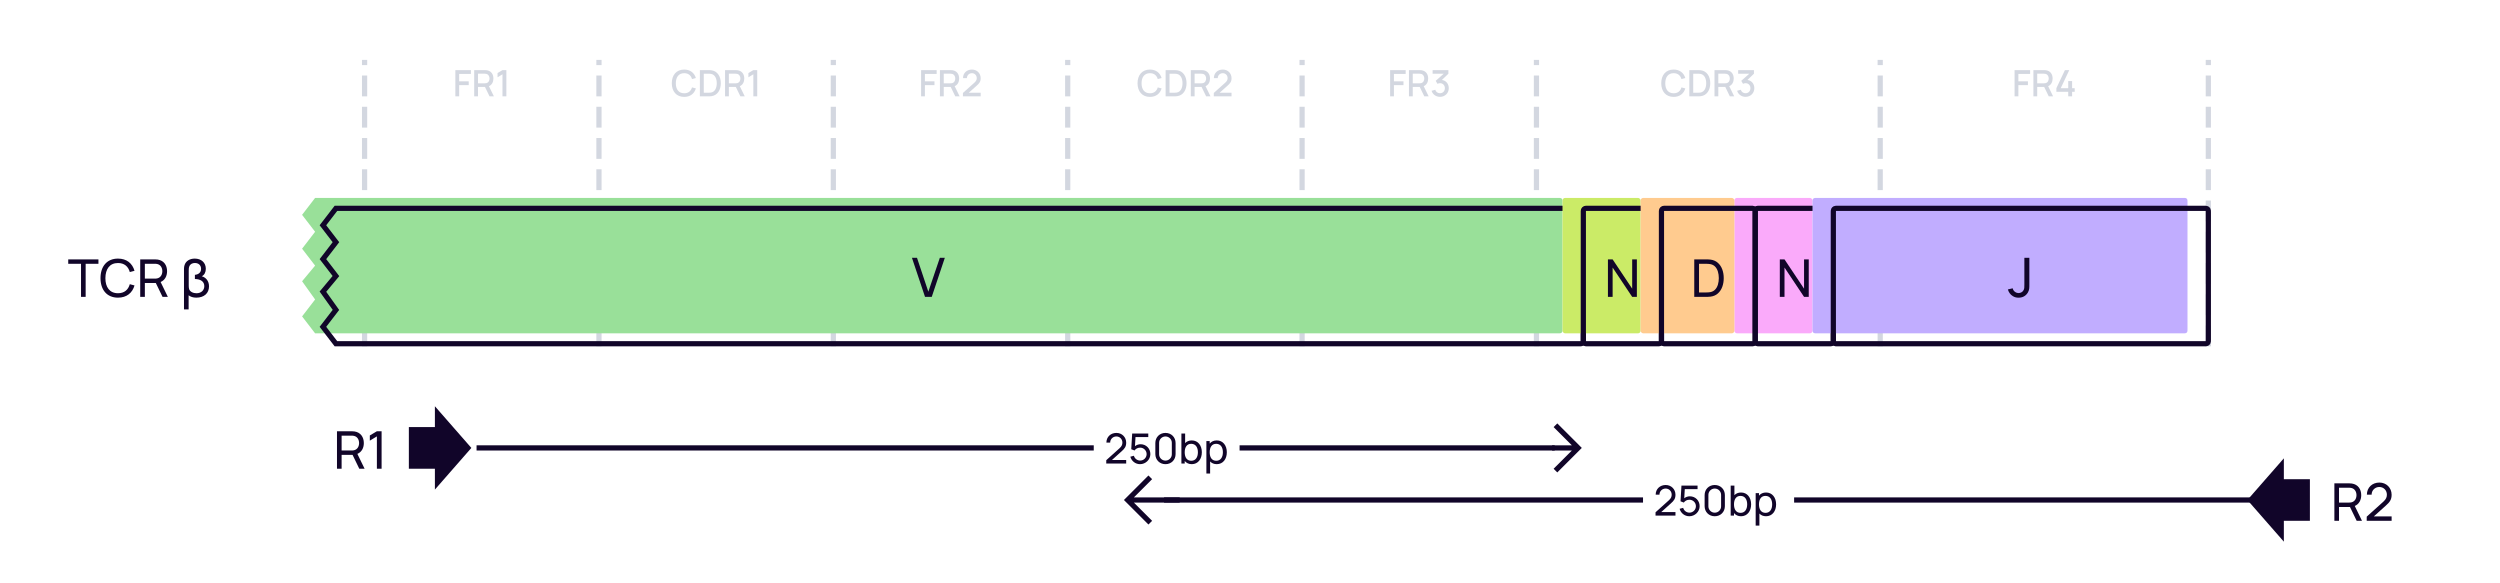 <svg width="960" height="224" viewBox="0 0 960 224" fill="none" xmlns="http://www.w3.org/2000/svg">
<rect width="960" height="224" fill="white"/>
<path d="M140 132V24" stroke="#D3D7E0" stroke-width="2" stroke-linecap="square" stroke-dasharray="6 6"/>
<path d="M174.858 37H176.321V32.695H179.989V31.225H176.321V28.383H180.829V26.92H174.858V37ZM182.09 37H183.553V33.381H186.227L187.984 37H189.657L187.753 33.094C188.894 32.597 189.468 31.491 189.468 30.147C189.468 28.516 188.628 27.235 186.941 26.976C186.675 26.934 186.36 26.92 186.164 26.92H182.09V37ZM183.553 31.995V28.299H186.108C186.29 28.299 186.535 28.313 186.745 28.369C187.641 28.579 187.977 29.405 187.977 30.147C187.977 30.889 187.641 31.715 186.745 31.932C186.535 31.981 186.29 31.995 186.108 31.995H183.553ZM192.953 37H194.444V26.92H192.953L191.056 28.054V29.685L192.953 28.53V37Z" fill="#D3D7E0"/>
<path d="M230 132V24" stroke="#D3D7E0" stroke-width="2" stroke-linecap="square" stroke-dasharray="6 6"/>
<path d="M262.735 37.21C265.059 37.21 266.62 35.943 267.215 33.955L265.731 33.556C265.332 34.963 264.331 35.817 262.735 35.817C260.593 35.817 259.501 34.27 259.515 31.96C259.522 29.65 260.593 28.103 262.735 28.103C264.331 28.103 265.332 28.957 265.731 30.364L267.215 29.965C266.62 27.977 265.059 26.71 262.735 26.71C259.711 26.71 257.968 28.845 257.968 31.96C257.968 35.075 259.711 37.21 262.735 37.21ZM268.754 37H271.911C272.093 37 272.695 37 273.164 36.937C275.53 36.636 276.79 34.529 276.79 31.96C276.79 29.391 275.53 27.284 273.164 26.983C272.695 26.92 272.093 26.92 271.911 26.92H268.754V37ZM270.252 35.607V28.313H271.911C272.219 28.313 272.723 28.32 273.059 28.383C274.571 28.663 275.236 30.189 275.236 31.96C275.236 33.689 274.599 35.243 273.059 35.537C272.723 35.6 272.233 35.607 271.911 35.607H270.252ZM278.42 37H279.883V33.381H282.557L284.314 37H285.987L284.083 33.094C285.224 32.597 285.798 31.491 285.798 30.147C285.798 28.516 284.958 27.235 283.271 26.976C283.005 26.934 282.69 26.92 282.494 26.92H278.42V37ZM279.883 31.995V28.299H282.438C282.62 28.299 282.865 28.313 283.075 28.369C283.971 28.579 284.307 29.405 284.307 30.147C284.307 30.889 283.971 31.715 283.075 31.932C282.865 31.981 282.62 31.995 282.438 31.995H279.883ZM289.283 37H290.774V26.92H289.283L287.386 28.054V29.685L289.283 28.53V37Z" fill="#D3D7E0"/>
<path d="M320 132V24" stroke="#D3D7E0" stroke-width="2" stroke-linecap="square" stroke-dasharray="6 6"/>
<path d="M353.703 37H355.166V32.695H358.834V31.225H355.166V28.383H359.674V26.92H353.703V37ZM360.935 37H362.398V33.381H365.072L366.829 37H368.502L366.598 33.094C367.739 32.597 368.313 31.491 368.313 30.147C368.313 28.516 367.473 27.235 365.786 26.976C365.52 26.934 365.205 26.92 365.009 26.92H360.935V37ZM362.398 31.995V28.299H364.953C365.135 28.299 365.38 28.313 365.59 28.369C366.486 28.579 366.822 29.405 366.822 30.147C366.822 30.889 366.486 31.715 365.59 31.932C365.38 31.981 365.135 31.995 364.953 31.995H362.398ZM369.761 36.993H376.579V35.6H372.022L374.941 32.996C376.033 32.037 376.579 31.407 376.579 30.028C376.579 28.117 375.144 26.71 373.24 26.71C371.231 26.71 369.796 28.047 369.796 30H371.294C371.28 28.985 372.092 28.103 373.212 28.103C374.297 28.103 375.074 28.929 375.074 30.007C375.074 30.581 374.864 31.127 374.157 31.757L369.768 35.691L369.761 36.993Z" fill="#D3D7E0"/>
<path d="M410 132V24" stroke="#D3D7E0" stroke-width="2" stroke-linecap="square" stroke-dasharray="6 6"/>
<path d="M441.58 37.21C443.904 37.21 445.465 35.943 446.06 33.955L444.576 33.556C444.177 34.963 443.176 35.817 441.58 35.817C439.438 35.817 438.346 34.27 438.36 31.96C438.367 29.65 439.438 28.103 441.58 28.103C443.176 28.103 444.177 28.957 444.576 30.364L446.06 29.965C445.465 27.977 443.904 26.71 441.58 26.71C438.556 26.71 436.813 28.845 436.813 31.96C436.813 35.075 438.556 37.21 441.58 37.21ZM447.599 37H450.756C450.938 37 451.54 37 452.009 36.937C454.375 36.636 455.635 34.529 455.635 31.96C455.635 29.391 454.375 27.284 452.009 26.983C451.54 26.92 450.938 26.92 450.756 26.92H447.599V37ZM449.097 35.607V28.313H450.756C451.064 28.313 451.568 28.32 451.904 28.383C453.416 28.663 454.081 30.189 454.081 31.96C454.081 33.689 453.444 35.243 451.904 35.537C451.568 35.6 451.078 35.607 450.756 35.607H449.097ZM457.265 37H458.728V33.381H461.402L463.159 37H464.832L462.928 33.094C464.069 32.597 464.643 31.491 464.643 30.147C464.643 28.516 463.803 27.235 462.116 26.976C461.85 26.934 461.535 26.92 461.339 26.92H457.265V37ZM458.728 31.995V28.299H461.283C461.465 28.299 461.71 28.313 461.92 28.369C462.816 28.579 463.152 29.405 463.152 30.147C463.152 30.889 462.816 31.715 461.92 31.932C461.71 31.981 461.465 31.995 461.283 31.995H458.728ZM466.091 36.993H472.909V35.6H468.352L471.271 32.996C472.363 32.037 472.909 31.407 472.909 30.028C472.909 28.117 471.474 26.71 469.57 26.71C467.561 26.71 466.126 28.047 466.126 30H467.624C467.61 28.985 468.422 28.103 469.542 28.103C470.627 28.103 471.404 28.929 471.404 30.007C471.404 30.581 471.194 31.127 470.487 31.757L466.098 35.691L466.091 36.993Z" fill="#D3D7E0"/>
<path d="M500 132V24" stroke="#D3D7E0" stroke-width="2" stroke-linecap="square" stroke-dasharray="6 6"/>
<path d="M533.805 37H535.268V32.695H538.936V31.225H535.268V28.383H539.776V26.92H533.805V37ZM541.038 37H542.501V33.381H545.175L546.932 37H548.605L546.701 33.094C547.842 32.597 548.416 31.491 548.416 30.147C548.416 28.516 547.576 27.235 545.889 26.976C545.623 26.934 545.308 26.92 545.112 26.92H541.038V37ZM542.501 31.995V28.299H545.056C545.238 28.299 545.483 28.313 545.693 28.369C546.589 28.579 546.925 29.405 546.925 30.147C546.925 30.889 546.589 31.715 545.693 31.932C545.483 31.981 545.238 31.995 545.056 31.995H542.501ZM552.964 37.189C554.847 37.189 556.331 35.796 556.331 33.871C556.331 32.233 555.323 30.924 553.692 30.707L556.184 28.313V26.92H550.122V28.313H554.392L551.312 31.036L551.998 32.191C552.285 32.037 552.628 31.939 552.95 31.939C554.07 31.939 554.833 32.751 554.833 33.871C554.833 34.984 554.07 35.789 552.964 35.803C552.138 35.81 551.403 35.341 551.137 34.466L549.723 34.858C550.15 36.293 551.466 37.189 552.964 37.189Z" fill="#D3D7E0"/>
<path d="M590 132V24" stroke="#D3D7E0" stroke-width="2" stroke-linecap="square" stroke-dasharray="6 6"/>
<path d="M642.682 37.21C645.006 37.21 646.567 35.943 647.162 33.955L645.678 33.556C645.279 34.963 644.278 35.817 642.682 35.817C640.54 35.817 639.448 34.27 639.462 31.96C639.469 29.65 640.54 28.103 642.682 28.103C644.278 28.103 645.279 28.957 645.678 30.364L647.162 29.965C646.567 27.977 645.006 26.71 642.682 26.71C639.658 26.71 637.915 28.845 637.915 31.96C637.915 35.075 639.658 37.21 642.682 37.21ZM648.702 37H651.859C652.041 37 652.643 37 653.112 36.937C655.478 36.636 656.738 34.529 656.738 31.96C656.738 29.391 655.478 27.284 653.112 26.983C652.643 26.92 652.041 26.92 651.859 26.92H648.702V37ZM650.2 35.607V28.313H651.859C652.167 28.313 652.671 28.32 653.007 28.383C654.519 28.663 655.184 30.189 655.184 31.96C655.184 33.689 654.547 35.243 653.007 35.537C652.671 35.6 652.181 35.607 651.859 35.607H650.2ZM658.368 37H659.831V33.381H662.505L664.262 37H665.935L664.031 33.094C665.172 32.597 665.746 31.491 665.746 30.147C665.746 28.516 664.906 27.235 663.219 26.976C662.953 26.934 662.638 26.92 662.442 26.92H658.368V37ZM659.831 31.995V28.299H662.386C662.568 28.299 662.813 28.313 663.023 28.369C663.919 28.579 664.255 29.405 664.255 30.147C664.255 30.889 663.919 31.715 663.023 31.932C662.813 31.981 662.568 31.995 662.386 31.995H659.831ZM670.294 37.189C672.177 37.189 673.661 35.796 673.661 33.871C673.661 32.233 672.653 30.924 671.022 30.707L673.514 28.313V26.92H667.452V28.313H671.722L668.642 31.036L669.328 32.191C669.615 32.037 669.958 31.939 670.28 31.939C671.4 31.939 672.163 32.751 672.163 33.871C672.163 34.984 671.4 35.789 670.294 35.803C669.468 35.81 668.733 35.341 668.467 34.466L667.053 34.858C667.48 36.293 668.796 37.189 670.294 37.189Z" fill="#D3D7E0"/>
<path d="M722 132V24" stroke="#D3D7E0" stroke-width="2" stroke-linecap="square" stroke-dasharray="6 6"/>
<path d="M773.593 37H775.056V32.695H778.724V31.225H775.056V28.383H779.564V26.92H773.593V37ZM780.826 37H782.289V33.381H784.963L786.72 37H788.393L786.489 33.094C787.63 32.597 788.204 31.491 788.204 30.147C788.204 28.516 787.364 27.235 785.677 26.976C785.411 26.934 785.096 26.92 784.9 26.92H780.826V37ZM782.289 31.995V28.299H784.844C785.026 28.299 785.271 28.313 785.481 28.369C786.377 28.579 786.713 29.405 786.713 30.147C786.713 30.889 786.377 31.715 785.481 31.932C785.271 31.981 785.026 31.995 784.844 31.995H782.289ZM794.201 37H795.685V35.243H796.686V33.857H795.685V31.127H794.201V33.857H791.324L794.6 26.92H792.927L789.651 33.857V35.243H794.201V37Z" fill="#D3D7E0"/>
<path d="M848 132V24" stroke="#D3D7E0" stroke-width="2" stroke-linecap="square" stroke-dasharray="6 6"/>
<g filter="url(#filter0_i_5862_35662)">
<path d="M129 80H606.4C606.96 80 607.24 80 607.454 80.109C607.642 80.205 607.795 80.358 607.891 80.546C608 80.76 608 81.04 608 81.6V130.4C608 130.96 608 131.24 607.891 131.454C607.795 131.642 607.642 131.795 607.454 131.891C607.24 132 606.96 132 606.4 132H129L124 125.5L129 119L124 112L129 106L124 99.5L129 93L124 86.5L129 80Z" fill="#99E099"/>
</g>
<path d="M129 80H606.4C606.96 80 607.24 80 607.454 80.109C607.642 80.205 607.795 80.358 607.891 80.546C608 80.76 608 81.04 608 81.6V130.4C608 130.96 608 131.24 607.891 131.454C607.795 131.642 607.642 131.795 607.454 131.891C607.24 132 606.96 132 606.4 132H129L124 125.5L129 119L124 112L129 106L124 99.5L129 93L124 86.5L129 80Z" stroke="#110529" stroke-width="2" stroke-linecap="round"/>
<path d="M355.209 114H357.792L362.813 99H360.896L356.48 112.021L352.126 99H350.188L355.209 114Z" fill="#110529"/>
<g filter="url(#filter1_i_5862_35662)">
<rect x="608" y="80" width="30" height="52" rx="1" fill="#CBEB67"/>
</g>
<rect x="608" y="80" width="30" height="52" rx="1" stroke="#110529" stroke-width="2" stroke-linecap="round"/>
<g filter="url(#filter2_i_5862_35662)">
<rect x="674" y="80" width="30" height="52" rx="1" fill="#FAAAFA"/>
</g>
<rect x="674" y="80" width="30" height="52" rx="1" stroke="#110529" stroke-width="2" stroke-linecap="round"/>
<g filter="url(#filter3_i_5862_35662)">
<rect x="638" y="80" width="36" height="52" rx="1" fill="#FFCB8F"/>
</g>
<rect x="638" y="80" width="36" height="52" rx="1" stroke="#110529" stroke-width="2" stroke-linecap="round"/>
<path d="M617.447 114V99.6H619.247L626.757 110.85V99.6H628.557V114H626.757L619.247 102.74V114H617.447Z" fill="#110529"/>
<path d="M683.447 114V99.6H685.247L692.757 110.85V99.6H694.557V114H692.757L685.247 102.74V114H683.447Z" fill="#110529"/>
<path d="M650.593 114V99.6H655.033C655.18 99.6 655.437 99.603 655.803 99.61C656.17 99.617 656.52 99.643 656.853 99.69C657.967 99.837 658.897 100.243 659.643 100.91C660.397 101.57 660.963 102.41 661.343 103.43C661.723 104.45 661.913 105.573 661.913 106.8C661.913 108.027 661.723 109.15 661.343 110.17C660.963 111.19 660.397 112.033 659.643 112.7C658.897 113.36 657.967 113.763 656.853 113.91C656.52 113.95 656.167 113.977 655.793 113.99C655.427 113.997 655.173 114 655.033 114H650.593ZM652.423 112.3H655.033C655.287 112.3 655.57 112.293 655.883 112.28C656.197 112.26 656.47 112.23 656.703 112.19C657.49 112.043 658.127 111.713 658.613 111.2C659.1 110.687 659.457 110.047 659.683 109.28C659.91 108.513 660.023 107.687 660.023 106.8C660.023 105.893 659.907 105.057 659.673 104.29C659.447 103.523 659.09 102.887 658.603 102.38C658.117 101.873 657.483 101.55 656.703 101.41C656.47 101.363 656.193 101.333 655.873 101.32C655.553 101.307 655.273 101.3 655.033 101.3H652.423V112.3Z" fill="#110529"/>
<g filter="url(#filter4_i_5862_35662)">
<path d="M848 81.6C848 81.04 848 80.76 847.891 80.546C847.795 80.358 847.642 80.205 847.454 80.109C847.24 80 846.96 80 846.4 80H705.6C705.04 80 704.76 80 704.546 80.109C704.358 80.205 704.205 80.358 704.109 80.546C704 80.76 704 81.04 704 81.6V106V130.4C704 130.96 704 131.24 704.109 131.454C704.205 131.642 704.358 131.795 704.546 131.891C704.76 132 705.04 132 705.6 132H846.4C846.96 132 847.24 132 847.454 131.891C847.642 131.795 847.795 131.642 847.891 131.454C848 131.24 848 130.96 848 130.4V125.5V119V112V106V99.5V93V86.5V81.6Z" fill="#C1ADFF"/>
</g>
<path d="M848 81.6C848 81.04 848 80.76 847.891 80.546C847.795 80.358 847.642 80.205 847.454 80.109C847.24 80 846.96 80 846.4 80H705.6C705.04 80 704.76 80 704.546 80.109C704.358 80.205 704.205 80.358 704.109 80.546C704 80.76 704 81.04 704 81.6V106V130.4C704 130.96 704 131.24 704.109 131.454C704.205 131.642 704.358 131.795 704.546 131.891C704.76 132 705.04 132 705.6 132H846.4C846.96 132 847.24 132 847.454 131.891C847.642 131.795 847.795 131.642 847.891 131.454C848 131.24 848 130.96 848 130.4V125.5V119V112V106V99.5V93V86.5V81.6Z" stroke="#110529" stroke-width="2" stroke-linecap="round"/>
<path d="M779.272 99V109.292C779.272 110.604 779.272 111.312 778.71 112.312C777.939 113.604 776.752 114.312 775.127 114.312C774.356 114.312 773.606 114.146 772.96 113.729C772.002 113.187 771.314 112.208 771.022 111.146L772.877 110.708C772.981 111.292 773.356 111.812 773.856 112.146C774.21 112.396 774.668 112.542 775.106 112.542C775.897 112.542 776.731 112.125 777.085 111.354C777.356 110.792 777.356 110.375 777.356 109.292V99H779.272Z" fill="#110529"/>
<path d="M31.11 114H32.89V101.29H37.8V99.6H26.2V101.29H31.11V114ZM45.312 114.3C48.642 114.3 50.832 112.47 51.652 109.61L49.842 109.13C49.252 111.27 47.742 112.6 45.312 112.6C42.092 112.6 40.452 110.25 40.472 106.8C40.492 103.35 42.092 101 45.312 101C47.742 101 49.252 102.33 49.842 104.47L51.652 103.99C50.832 101.13 48.642 99.3 45.312 99.3C41.002 99.3 38.592 102.36 38.592 106.8C38.592 111.24 41.002 114.3 45.312 114.3ZM53.845 114H55.625V108.68H59.835L62.415 114H64.455L61.675 108.29C63.305 107.61 64.155 106.04 64.155 104.14C64.155 101.85 62.925 100.04 60.595 99.68C60.225 99.62 59.815 99.6 59.535 99.6H53.845V114ZM55.625 106.99V101.29H59.475C59.725 101.29 60.075 101.31 60.375 101.38C61.755 101.69 62.335 102.94 62.335 104.14C62.335 105.34 61.755 106.59 60.375 106.9C60.075 106.97 59.725 106.99 59.475 106.99H55.625ZM70.652 103.2V118.8H72.432V113.39C73.142 113.96 74.132 114.3 75.362 114.3C78.412 114.3 80.262 112.57 80.262 109.95C80.262 107.74 78.862 106.44 77.472 106.09C78.522 105.58 79.032 104.5 79.032 103.22C79.032 100.84 77.282 99.3 74.792 99.3C72.932 99.3 71.402 100.16 70.872 101.78C70.722 102.23 70.652 102.71 70.652 103.2ZM72.472 109.71V103.86C72.472 103.44 72.492 102.8 72.702 102.28C73.062 101.35 73.942 100.99 74.832 100.99C76.212 100.99 77.212 101.82 77.212 103.24C77.212 104.67 76.212 105.4 74.842 105.54V107.14C77.032 107.18 78.452 108.1 78.452 109.87C78.452 111.52 77.212 112.61 75.442 112.61C74.192 112.61 72.952 112.04 72.622 111.01C72.502 110.64 72.472 110.1 72.472 109.71Z" fill="#110529"/>
<path d="M129.4 180H131.18V174.68H135.39L137.97 180H140.01L137.23 174.29C138.86 173.61 139.71 172.04 139.71 170.14C139.71 167.85 138.48 166.04 136.15 165.68C135.78 165.62 135.37 165.6 135.09 165.6H129.4V180ZM131.18 172.99V167.29H135.03C135.28 167.29 135.63 167.31 135.93 167.38C137.31 167.69 137.89 168.94 137.89 170.14C137.89 171.34 137.31 172.59 135.93 172.9C135.63 172.97 135.28 172.99 135.03 172.99H131.18ZM144.723 180H146.533V165.6H144.723L142.013 167.22V169.21L144.723 167.57V180Z" fill="#110529"/>
<path d="M157 164V180H167V188L181 172L167 156V164H157Z" fill="#110529"/>
<path d="M596 172H184" stroke="#110529" stroke-width="2" stroke-linecap="square"/>
<path d="M606 172L606.707 171.293L607.414 172L606.707 172.707L606 172ZM598.707 180.707L598 181.414L596.586 180L597.293 179.293L598.707 180.707ZM597.293 164.707L596.586 164L598 162.586L598.707 163.293L597.293 164.707ZM596 171L606 171L606 173L596 173L596 171ZM606.707 172.707L598.707 180.707L597.293 179.293L605.293 171.293L606.707 172.707ZM605.293 172.707L597.293 164.707L598.707 163.293L606.707 171.293L605.293 172.707Z" fill="#110529"/>
<rect width="56" height="20" transform="translate(420 162)" fill="white"/>
<path d="M424.8 177.992H432.456V176.632H426.992L430.704 173.296C431.888 172.248 432.456 171.488 432.456 169.976C432.456 167.856 430.84 166.24 428.704 166.24C426.488 166.24 424.856 167.784 424.856 169.952H426.312C426.296 168.696 427.304 167.6 428.68 167.6C430.008 167.6 431 168.632 431 169.96C431 170.688 430.768 171.352 429.92 172.112L424.808 176.712L424.8 177.992ZM437.778 178.24C439.922 178.24 441.738 176.504 441.738 174.376C441.738 172.232 440.114 170.584 437.978 170.584C437.202 170.584 436.426 170.848 435.826 171.328L436.034 167.832H440.938V166.48H434.754L434.402 172.504L435.666 172.984C436.082 172.384 436.802 171.896 437.818 171.896C439.162 171.896 440.306 172.984 440.306 174.376C440.306 175.728 439.218 176.856 437.818 176.856C436.746 176.856 435.706 176.144 435.418 175.008L434.05 175.376C434.514 177.056 435.994 178.24 437.778 178.24ZM447.539 178.24C449.779 178.24 451.427 176.592 451.427 174.352V170.128C451.427 167.888 449.779 166.24 447.539 166.24C445.299 166.24 443.651 167.888 443.651 170.128V174.352C443.651 176.592 445.299 178.24 447.539 178.24ZM445.099 174.432V170.04C445.099 168.688 446.187 167.6 447.539 167.6C448.891 167.6 449.979 168.688 449.979 170.04V174.432C449.979 175.784 448.891 176.872 447.539 176.872C446.187 176.872 445.099 175.784 445.099 174.432ZM457.635 178.24C460.051 178.24 461.507 176.264 461.507 173.672C461.507 171.08 460.043 169.12 457.643 169.12C456.563 169.12 455.707 169.496 455.091 170.144V166.48H453.659V178H454.931V177.024C455.563 177.784 456.467 178.24 457.635 178.24ZM454.931 173.672C454.931 171.76 455.731 170.424 457.419 170.424C459.179 170.424 459.995 171.848 459.995 173.672C459.995 175.512 459.163 176.936 457.459 176.936C455.715 176.936 454.931 175.568 454.931 173.672ZM467.229 178.24C469.645 178.24 471.101 176.264 471.101 173.672C471.101 171.08 469.637 169.12 467.237 169.12C466.061 169.12 465.157 169.568 464.525 170.328V169.36H463.253V181.84H464.685V177.2C465.301 177.856 466.157 178.24 467.229 178.24ZM464.525 173.672C464.525 171.76 465.325 170.424 467.013 170.424C468.773 170.424 469.589 171.848 469.589 173.672C469.589 175.512 468.757 176.936 467.053 176.936C465.309 176.936 464.525 175.568 464.525 173.672Z" fill="#110529"/>
<path d="M448 192H863" stroke="#110529" stroke-width="2" stroke-linecap="square"/>
<path d="M433 192L432.293 191.293L431.586 192L432.293 192.707L433 192ZM440.293 200.707L441 201.414L442.414 200L441.707 199.293L440.293 200.707ZM441.707 184.707L442.414 184L441 182.586L440.293 183.293L441.707 184.707ZM453 191L433 191L433 193L453 193L453 191ZM432.293 192.707L440.293 200.707L441.707 199.293L433.707 191.293L432.293 192.707ZM433.707 192.707L441.707 184.707L440.293 183.293L432.293 191.293L433.707 192.707Z" fill="#110529"/>
<rect width="58.019" height="20" transform="translate(630.923 182)" fill="white"/>
<path d="M635.723 197.992H643.379V196.632H637.915L641.627 193.296C642.811 192.248 643.379 191.488 643.379 189.976C643.379 187.856 641.763 186.24 639.627 186.24C637.411 186.24 635.779 187.784 635.779 189.952H637.235C637.219 188.696 638.227 187.6 639.603 187.6C640.931 187.6 641.923 188.632 641.923 189.96C641.923 190.688 641.691 191.352 640.843 192.112L635.731 196.712L635.723 197.992ZM648.701 198.24C650.845 198.24 652.661 196.504 652.661 194.376C652.661 192.232 651.037 190.584 648.901 190.584C648.125 190.584 647.349 190.848 646.749 191.328L646.957 187.832H651.861V186.48H645.677L645.325 192.504L646.589 192.984C647.005 192.384 647.725 191.896 648.741 191.896C650.085 191.896 651.229 192.984 651.229 194.376C651.229 195.728 650.141 196.856 648.741 196.856C647.669 196.856 646.629 196.144 646.341 195.008L644.973 195.376C645.437 197.056 646.917 198.24 648.701 198.24ZM658.462 198.24C660.702 198.24 662.35 196.592 662.35 194.352V190.128C662.35 187.888 660.702 186.24 658.462 186.24C656.222 186.24 654.574 187.888 654.574 190.128V194.352C654.574 196.592 656.222 198.24 658.462 198.24ZM656.022 194.432V190.04C656.022 188.688 657.11 187.6 658.462 187.6C659.814 187.6 660.902 188.688 660.902 190.04V194.432C660.902 195.784 659.814 196.872 658.462 196.872C657.11 196.872 656.022 195.784 656.022 194.432ZM668.558 198.24C670.974 198.24 672.43 196.264 672.43 193.672C672.43 191.08 670.966 189.12 668.566 189.12C667.486 189.12 666.63 189.496 666.014 190.144V186.48H664.582V198H665.854V197.024C666.486 197.784 667.39 198.24 668.558 198.24ZM665.854 193.672C665.854 191.76 666.654 190.424 668.342 190.424C670.102 190.424 670.918 191.848 670.918 193.672C670.918 195.512 670.086 196.936 668.382 196.936C666.638 196.936 665.854 195.568 665.854 193.672ZM678.152 198.24C680.568 198.24 682.024 196.264 682.024 193.672C682.024 191.08 680.56 189.12 678.16 189.12C676.984 189.12 676.08 189.568 675.448 190.328V189.36H674.176V201.84H675.608V197.2C676.224 197.856 677.08 198.24 678.152 198.24ZM675.448 193.672C675.448 191.76 676.248 190.424 677.936 190.424C679.696 190.424 680.512 191.848 680.512 193.672C680.512 195.512 679.68 196.936 677.976 196.936C676.232 196.936 675.448 195.568 675.448 193.672Z" fill="#110529"/>
<path d="M887 184V200H877V208L863 192L877 176V184H887Z" fill="#110529"/>
<path d="M896.4 200H898.18V194.68H902.39L904.97 200H907.01L904.23 194.29C905.86 193.61 906.71 192.04 906.71 190.14C906.71 187.85 905.48 186.04 903.15 185.68C902.78 185.62 902.37 185.6 902.09 185.6H896.4V200ZM898.18 192.99V187.29H902.03C902.28 187.29 902.63 187.31 902.93 187.38C904.31 187.69 904.89 188.94 904.89 190.14C904.89 191.34 904.31 192.59 902.93 192.9C902.63 192.97 902.28 192.99 902.03 192.99H898.18ZM908.813 199.99H918.383V198.29H911.553L916.193 194.12C917.673 192.81 918.383 191.86 918.383 189.97C918.383 187.32 916.363 185.3 913.692 185.3C910.923 185.3 908.883 187.23 908.883 189.94H910.703C910.683 188.37 911.943 187 913.663 187C915.323 187 916.563 188.29 916.563 189.95C916.563 190.86 916.273 191.69 915.213 192.64L908.823 198.39L908.813 199.99Z" fill="#110529"/>
<defs>
<filter id="filter0_i_5862_35662" x="122.738" y="79" width="486.262" height="54" filterUnits="userSpaceOnUse" color-interpolation-filters="sRGB">
<feFlood flood-opacity="0" result="BackgroundImageFix"/>
<feBlend mode="normal" in="SourceGraphic" in2="BackgroundImageFix" result="shape"/>
<feColorMatrix in="SourceAlpha" type="matrix" values="0 0 0 0 0 0 0 0 0 0 0 0 0 0 0 0 0 0 127 0" result="hardAlpha"/>
<feOffset dx="-8" dy="-4"/>
<feComposite in2="hardAlpha" operator="arithmetic" k2="-1" k3="1"/>
<feColorMatrix type="matrix" values="0 0 0 0 0.067 0 0 0 0 0.02 0 0 0 0 0.161 0 0 0 0.16 0"/>
<feBlend mode="normal" in2="shape" result="effect1_innerShadow_5862_35662"/>
</filter>
<filter id="filter1_i_5862_35662" x="607" y="79" width="32" height="54" filterUnits="userSpaceOnUse" color-interpolation-filters="sRGB">
<feFlood flood-opacity="0" result="BackgroundImageFix"/>
<feBlend mode="normal" in="SourceGraphic" in2="BackgroundImageFix" result="shape"/>
<feColorMatrix in="SourceAlpha" type="matrix" values="0 0 0 0 0 0 0 0 0 0 0 0 0 0 0 0 0 0 127 0" result="hardAlpha"/>
<feOffset dx="-8" dy="-4"/>
<feComposite in2="hardAlpha" operator="arithmetic" k2="-1" k3="1"/>
<feColorMatrix type="matrix" values="0 0 0 0 0.067 0 0 0 0 0.02 0 0 0 0 0.161 0 0 0 0.16 0"/>
<feBlend mode="normal" in2="shape" result="effect1_innerShadow_5862_35662"/>
</filter>
<filter id="filter2_i_5862_35662" x="673" y="79" width="32" height="54" filterUnits="userSpaceOnUse" color-interpolation-filters="sRGB">
<feFlood flood-opacity="0" result="BackgroundImageFix"/>
<feBlend mode="normal" in="SourceGraphic" in2="BackgroundImageFix" result="shape"/>
<feColorMatrix in="SourceAlpha" type="matrix" values="0 0 0 0 0 0 0 0 0 0 0 0 0 0 0 0 0 0 127 0" result="hardAlpha"/>
<feOffset dx="-8" dy="-4"/>
<feComposite in2="hardAlpha" operator="arithmetic" k2="-1" k3="1"/>
<feColorMatrix type="matrix" values="0 0 0 0 0.067 0 0 0 0 0.02 0 0 0 0 0.161 0 0 0 0.16 0"/>
<feBlend mode="normal" in2="shape" result="effect1_innerShadow_5862_35662"/>
</filter>
<filter id="filter3_i_5862_35662" x="637" y="79" width="38" height="54" filterUnits="userSpaceOnUse" color-interpolation-filters="sRGB">
<feFlood flood-opacity="0" result="BackgroundImageFix"/>
<feBlend mode="normal" in="SourceGraphic" in2="BackgroundImageFix" result="shape"/>
<feColorMatrix in="SourceAlpha" type="matrix" values="0 0 0 0 0 0 0 0 0 0 0 0 0 0 0 0 0 0 127 0" result="hardAlpha"/>
<feOffset dx="-8" dy="-4"/>
<feComposite in2="hardAlpha" operator="arithmetic" k2="-1" k3="1"/>
<feColorMatrix type="matrix" values="0 0 0 0 0.067 0 0 0 0 0.02 0 0 0 0 0.161 0 0 0 0.16 0"/>
<feBlend mode="normal" in2="shape" result="effect1_innerShadow_5862_35662"/>
</filter>
<filter id="filter4_i_5862_35662" x="703" y="79" width="146" height="54" filterUnits="userSpaceOnUse" color-interpolation-filters="sRGB">
<feFlood flood-opacity="0" result="BackgroundImageFix"/>
<feBlend mode="normal" in="SourceGraphic" in2="BackgroundImageFix" result="shape"/>
<feColorMatrix in="SourceAlpha" type="matrix" values="0 0 0 0 0 0 0 0 0 0 0 0 0 0 0 0 0 0 127 0" result="hardAlpha"/>
<feOffset dx="-8" dy="-4"/>
<feComposite in2="hardAlpha" operator="arithmetic" k2="-1" k3="1"/>
<feColorMatrix type="matrix" values="0 0 0 0 0.067 0 0 0 0 0.02 0 0 0 0 0.161 0 0 0 0.16 0"/>
<feBlend mode="normal" in2="shape" result="effect1_innerShadow_5862_35662"/>
</filter>
</defs>
</svg>
